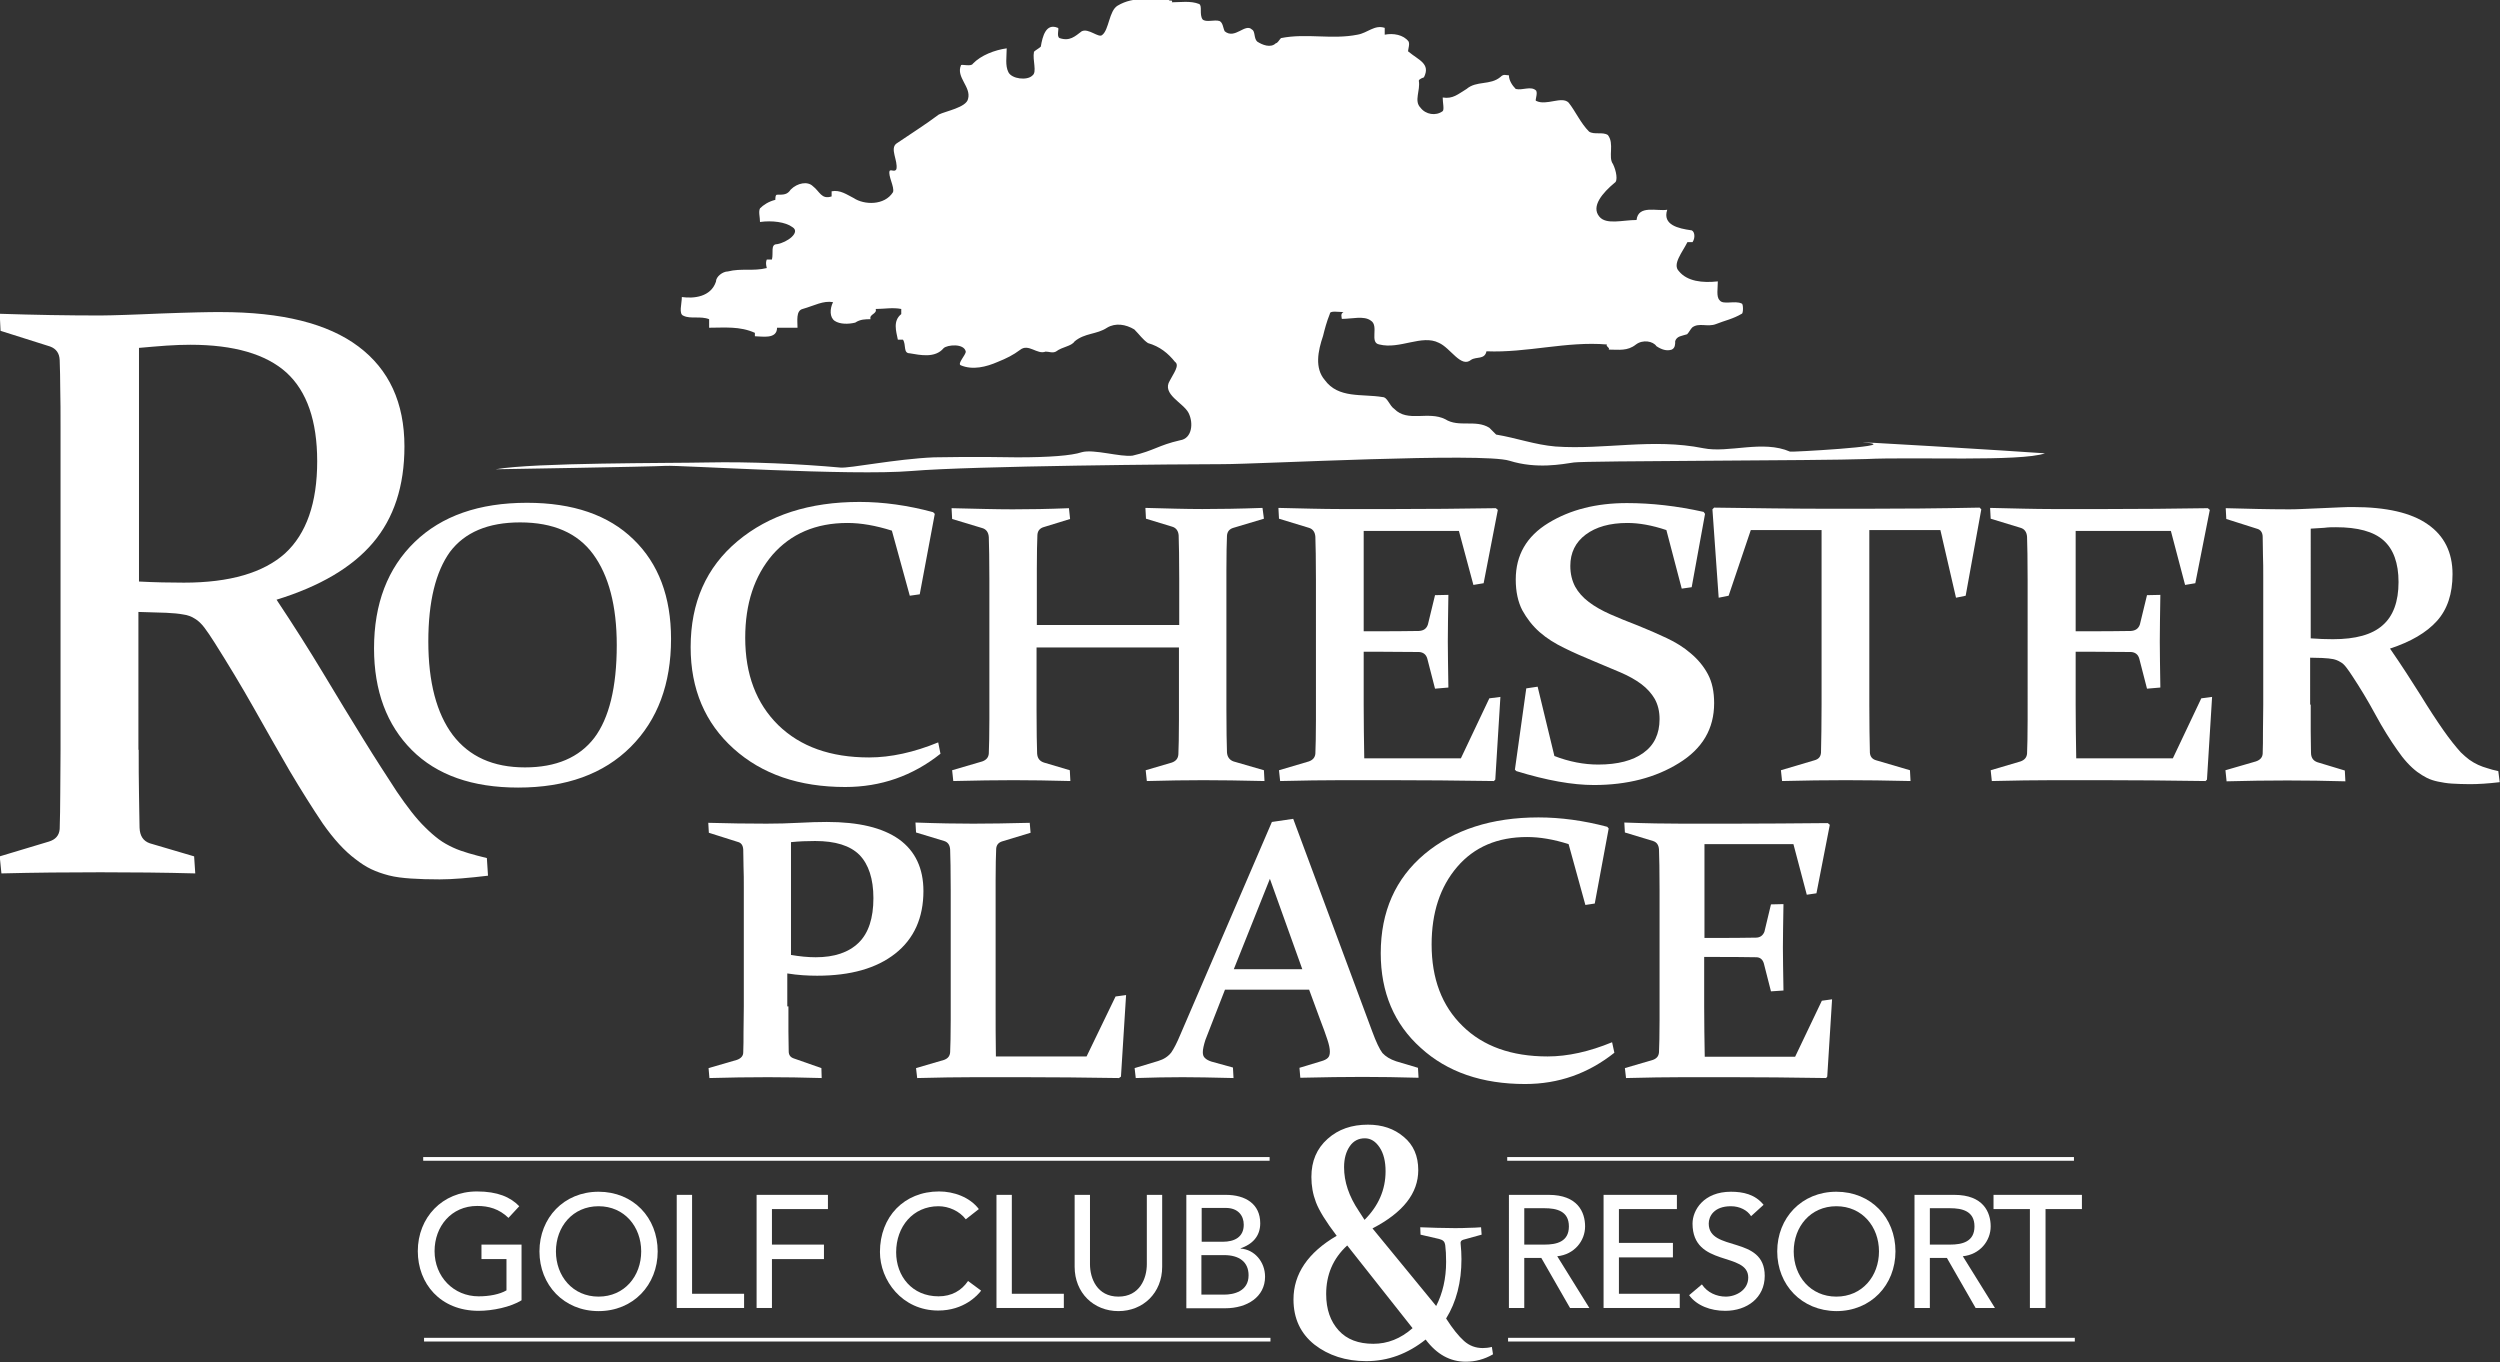 <?xml version="1.0" encoding="utf-8"?>
<!-- Generator: Adobe Illustrator 19.0.0, SVG Export Plug-In . SVG Version: 6.00 Build 0)  -->
<svg version="1.1" id="Layer_1" xmlns="http://www.w3.org/2000/svg" xmlns:xlink="http://www.w3.org/1999/xlink" x="0px" y="0px"
	 width="879.6px" height="479.2px" viewBox="0 0 879.6 479.2" style="enable-background:new 0 0 879.6 479.2;" xml:space="preserve"
	>
<rect x="0" y="0" width="879.6" height="479.2" fill="#333333" stroke="none"/>
<style type="text/css">
	.st0{fill:#FFFFFF;}
</style>
<g>
	<path id="XMLID_47_" class="st0" d="M183.5,437.9v19.6c-3.9,2.4-10.2,3.7-15.1,3.7c-13.5,0-21.4-9.6-21.4-21c0-11.8,8.6-21,20.8-21
		c7.3,0,11.8,2,14.9,5.2l-3.8,4.1c-3.3-3.2-7-4.2-11-4.2c-9.1,0-15,7.2-15,15.9c0,9,6.7,15.9,15.5,15.9c3.8,0,7.4-0.7,9.8-2.1V443
		h-8.8v-5.1H183.5z"/>
	<path class="st0" d="M189.8,440.3c0-11.8,8.6-21,20.8-21s20.8,9.1,20.8,21c0,11.8-8.6,21-20.8,21S189.8,452.1,189.8,440.3
		 M225.6,440.3c0-8.7-5.9-15.9-15-15.9s-15,7.2-15,15.9c0,8.7,5.9,15.9,15,15.9S225.6,449,225.6,440.3"/>
	<polygon id="XMLID_44_" class="st0" points="238.1,420.4 243.5,420.4 243.5,455.2 261.8,455.2 261.8,460.2 238.1,460.2 	"/>
	<polygon id="XMLID_43_" class="st0" points="266.2,420.4 291.3,420.4 291.3,425.4 271.6,425.4 271.6,437.9 289.9,437.9 289.9,443 
		271.6,443 271.6,460.2 266.2,460.2 	"/>
	<path id="XMLID_42_" class="st0" d="M339.8,429c-2.2-2.9-6-4.6-9.6-4.6c-9,0-14.9,7.2-14.9,16.2c0,8.4,5.6,15.5,14.9,15.5
		c4.6,0,8.1-2,10.4-5.4l4.6,3.4c-1.2,1.6-6,7-15.1,7c-12.7,0-20.5-10.6-20.5-20.6c0-12.4,8.5-21.3,20.8-21.3c5.2,0,10.8,2,14,6.2
		L339.8,429z"/>
	<polygon id="XMLID_41_" class="st0" points="350.6,420.4 356,420.4 356,455.2 374.3,455.2 374.3,460.2 350.6,460.2 	"/>
	<path id="XMLID_40_" class="st0" d="M383.5,420.4v24.4c0,5,2.5,11.4,10,11.4c7.5,0,10-6.4,10-11.4v-24.4h5.4v25.3
		c0,9.2-6.7,15.6-15.4,15.6c-8.7,0-15.4-6.4-15.4-15.6v-25.3H383.5z"/>
	<path class="st0" d="M417.4,420.4h13.9c6.9,0,12.1,3.2,12.1,10c0,4.6-2.8,7.4-6.9,8.8v0.1c4.8,0.3,8.6,4.6,8.6,9.9
		c0,7.1-6.3,11.1-14,11.1h-13.7V420.4z M422.8,436.9h7.4c4.1,0,7.4-1.6,7.4-6c0-3.2-2-5.9-6.3-5.9h-8.5V436.9z M422.8,455.5h7.9
		c3.3,0,8.6-1.1,8.6-6.8c0-4.7-3.3-7.1-8.6-7.1h-8V455.5z"/>
	<path class="st0" d="M530.9,420.4h14c10.2,0,12.8,6.1,12.8,11.1c0,5.1-3.8,9.9-9.8,10.5l11.3,18.2h-6.8l-10.1-17.6h-6v17.6h-5.4
		V420.4z M536.3,437.9h7.1c4.3,0,8.6-1,8.6-6.4c0-5.4-4.3-6.4-8.6-6.4h-7.1V437.9z"/>
	<polygon id="XMLID_34_" class="st0" points="564.2,420.4 590,420.4 590,425.4 569.6,425.4 569.6,437.3 588.6,437.3 588.6,442.4 
		569.6,442.4 569.6,455.2 591,455.2 591,460.2 564.2,460.2 	"/>
	<path id="XMLID_33_" class="st0" d="M598.8,451.9c1.9,2.9,5.2,4.3,8.4,4.3c3.6,0,7.9-2.3,7.9-6.7c0-9.2-19.6-3.5-19.6-19
		c0-4.7,3.9-11.2,13.5-11.2c4.3,0,8.5,0.9,11.5,4.6l-4.4,4c-1.3-2.1-4-3.5-7.1-3.5c-6,0-7.8,3.6-7.8,6.1c0,10.1,19.7,4,19.7,18.4
		c0,7.7-6.2,12.3-13.9,12.3c-5.1,0-10-1.8-12.7-5.5L598.8,451.9z"/>
	<path class="st0" d="M625.3,440.3c0-11.8,8.6-21,20.8-21c12.2,0,20.8,9.1,20.8,21c0,11.8-8.6,21-20.8,21
		C633.9,461.2,625.3,452.1,625.3,440.3 M661.1,440.3c0-8.7-5.9-15.9-15-15.9c-9.1,0-15,7.2-15,15.9c0,8.7,5.9,15.9,15,15.9
		C655.2,456.2,661.1,449,661.1,440.3"/>
	<path class="st0" d="M673.6,420.4h14c10.2,0,12.8,6.1,12.8,11.1c0,5.1-3.8,9.9-9.8,10.5l11.3,18.2h-6.8L685,442.6h-6v17.6h-5.4
		V420.4z M679,437.9h7.1c4.3,0,8.6-1,8.6-6.4c0-5.4-4.3-6.4-8.6-6.4H679V437.9z"/>
	<polygon id="XMLID_28_" class="st0" points="714.2,425.4 701.4,425.4 701.4,420.4 732.5,420.4 732.5,425.4 719.7,425.4 
		719.7,460.2 714.2,460.2 	"/>
	<path class="st0" d="M499.7,431.8c2,0.1,4,0.1,5.9,0.2c2,0,4,0.1,6.1,0.1c1.8,0,3.4,0,5-0.1c1.5,0,3-0.1,4.4-0.2l0.2,2.6l-6.5,1.8
		c-0.7,0.2-1,0.7-0.9,1.3c0.2,2,0.3,3.8,0.3,5.5c0,8.1-1.8,15.1-5.4,20.9c2.3,3.6,4.4,6.2,6.3,7.9c1.9,1.7,4.1,2.5,6.6,2.5
		c1,0,2-0.1,3.2-0.4l0.4,2.6c-3.1,1.8-6.3,2.6-9.6,2.6c-5.5,0-10.2-2.6-14.1-7.8c-6.3,5-13.2,7.6-20.9,7.6c-7.2,0-13.3-2-18.2-5.8
		c-4.9-3.9-7.4-9.2-7.4-15.9c0-9,5.1-16.5,15.2-22.4c-3.8-5-6.2-8.9-7.3-11.8c-1.1-2.9-1.6-5.8-1.6-8.9c0-5.6,1.9-10,5.7-13.4
		c3.8-3.4,8.5-5,14.2-5c5,0,9.2,1.4,12.6,4.3c3.4,2.8,5.1,6.7,5.1,11.7c0,8.1-5.3,14.9-16.1,20.5l22.4,27.3
		c2.3-4.5,3.5-9.7,3.5-15.5c0-2.4-0.1-4.3-0.3-5.8c-0.1-0.7-0.3-1.3-0.7-1.6c-0.3-0.3-0.8-0.5-1.5-0.7l-6.5-1.5L499.7,431.8z
		 M474,438.2c-5,4.6-7.4,10.3-7.4,17.1c0,5.4,1.5,9.6,4.4,12.8c2.9,3.2,7,4.7,12.2,4.7c5,0,9.6-1.8,13.8-5.5L474,438.2z
		 M480.1,429.2c4.9-4.9,7.4-10.6,7.4-17.1c0-3.5-0.7-6.3-2.1-8.4c-1.4-2.1-3.1-3.2-5.2-3.2c-2.2,0-4,0.9-5.3,2.8
		c-1.3,1.9-2,4.3-2,7.4c0,5.1,1.7,10.2,5.2,15.4L480.1,429.2z"/>
	<rect id="XMLID_24_" x="148.9" y="407.1" class="st0" width="297.8" height="1.3"/>
	<rect id="XMLID_23_" x="530.3" y="407.1" class="st0" width="199.4" height="1.3"/>
	<path id="XMLID_22_" class="st0" d="M719.5,159.5c-7.8-0.6-77.5-4.9-61.6-3.6c8.4,1.2-27.5,3.2-28.1,3c-9.6-4.2-21.5,0.6-30.5-1.2
		c-17.9-3.6-34.7,0.6-52-0.6c-7.2-0.6-13.7-3-20.9-4.2c-0.6-0.6-1.8-1.8-2.4-2.4c-4.8-3-10.8,0-15.5-3c-6-3-13.2,1.2-17.9-3.6
		c-1.8-1.2-2.4-4.2-4.2-4.2c-7.2-1.2-15.5,0.6-20.3-6c-3.6-4.2-2.4-10.2-0.6-15.5c0.6-2.4,1.2-4.8,2.4-7.8c0-1.2,3-0.6,4.8-0.6
		c-1.2,0.6-0.6,1.8-0.6,2.4c3.6,0,7.8-1.2,10.2,0.6c3,1.8-0.6,7.8,3,8.4c7.2,1.8,15-3.6,20.9-0.6c4.2,1.8,7.8,9,11.4,6
		c1.8-1.2,4.8,0,5.4-3c14.3,0.6,28.1-3.6,42.4-2.4c-0.6,0.6,1.2,1.2,0.6,1.8c3.6,0,6.6,0.6,9.6-1.8c2.4-1.8,6-1.2,7.2,0.6
		c1.8,1.2,3.6,1.8,5.4,1.2c1.2-0.6,1.2-1.8,1.2-3c0.6-1.8,2.4-1.8,4.2-2.4c0.6-0.6,1.2-1.8,1.8-2.4c2.4-1.8,5.4,0,8.4-1.2
		c3-1.2,6-1.8,9-3.6c0.6,0,0.6-3.6,0-3.6c-2.4-1.2-6.6,0.6-7.8-1.2c-1.2-1.2-0.6-4.2-0.6-6.6c-5.4,0.6-10.8,0-13.7-3.6
		c-2.4-2.4,1.2-6.6,3-10.2h1.8c1.2-1.8,0.6-4.2-0.6-4.2c-4.2-0.6-10.1-1.8-8.3-7.2c-3.6,0.6-10.2-1.8-10.8,3.6
		c-4.8,0-10.7,1.8-13.1-1.2c-3-3.6,1.2-8.4,5.4-11.9c1.2-0.6,0.6-4.2-0.6-6.6c-1.8-2.4,0.6-7.2-1.8-10.2c-1.8-1.2-4.8,0-6.6-1.2
		c-3-3-4.8-7.2-7.2-10.2c-2.4-2.4-7.8,1.2-11.4-0.6c-0.6,0,0.6-2.4,0-3.6c-1.8-1.8-4.8,0-7.2-0.6c-1.2-1.2-2.4-3-2.4-4.8
		c-1.2,0-1.8-0.6-3,0.6c-3.6,3-8.4,1.2-11.9,4.2c-3,1.8-4.8,3.6-8.4,3c0,1.8,0.6,4.2,0,4.8c-2.4,1.8-6,1.2-7.8-1.2
		c-2.4-2.4,0-6-0.6-9.5c0-0.6,1.8-1.2,1.8-1.2c2.4-4.8-1.8-6-5.4-9c-0.6,0,0.6-2.4,0-3.6c-1.8-2.4-5.4-3-8.4-2.4v-2.4
		c-3.6-1.2-6,1.8-9.6,2.4c-9,1.8-17.9-0.6-26.9,1.2c-0.6,0.6-1.2,1.8-1.8,1.8c-1.8,1.8-4.8,0.6-6.6-0.6c-1.2-1.2-0.6-3.6-1.8-4.2
		c-2.4-2.4-6,3.6-9.6,0.6c-0.6-1.2-0.6-3-1.8-3.6c-1.8-0.6-4.8,0.6-6-0.6c-1.2-1.8,0-4.8-1.2-5.4c-3-1.2-6.6-0.6-9.6-0.6
		c0.6-1.2-1.2,0-1.2-1.2c-6,0.6-11.9-1.2-17.9,2.4c-3,1.8-3,8.5-5.4,10.3c-1.2,1.2-4.8-2.5-7.2-1.3c-2.4,1.8-4.2,3.6-7.8,2.4
		c-1.2-0.6,0-3.6-0.6-3.6c-4.2-1.8-5.4,3-6,6.6c-0.6,0.6-1.8,1.2-2.4,1.8c-0.6,3,1.2,7.2-0.6,8.4c-1.8,1.8-7.2,1.2-8.4-1.2
		c-1.2-2.4-0.6-5.4-0.6-8.4c-4.2,0.6-9,2.4-11.9,5.4c-0.6,1.2-4.2,0-4.2,0.6c-1.8,4.2,3.7,7.6,2.5,11.8c-0.6,3-7.9,4.3-10.3,5.5
		c-4.8,3.6-9.6,6.6-14.9,10.2c-2.4,1.8,0.6,6,0,9c-0.6,1.2-1.8,0-2.4,0.6c-0.6,1.8,1.8,5.7,1.2,7.5c-3,4.8-10.2,4.5-13.8,2.1
		c-2.4-1.2-4.8-3-7.8-2.4v1.8c-3.6,1.2-4.2-1.8-6.6-3.6c-1.8-1.8-5.4-1.2-7.8,1.2c-1.2,1.8-2.4,1.8-4.8,1.8c-0.6,0-0.6,1.2-0.6,1.8
		c-2.4,0.6-4.2,1.8-5.4,3c-0.6,1.2,0,3,0,4.8c4.2-0.6,9,0,11.4,1.8c3,1.8-1.8,5.4-5.4,6c-2.4,0-1.2,3-1.8,5.4h-1.8c-0.6,1.2,0,3,0,3
		c-4.8,1.2-9,0-13.7,1.2c-1.8,0-4.2,1.8-4.2,3.6c-1.8,5.4-7.8,6-12,5.4c0,2.4-1.2,6,0.6,6.6c2.4,1.2,6,0,9,1.2v3
		c5.4,0,10.8-0.6,16.1,1.8v1.2c2.4,0,7.8,1.2,7.8-3h7.2c0-2.4-0.6-6,1.8-6.6c4.2-1.2,7.2-3,10.7-2.4c-1.2,2.4-1.2,5.4,0.6,6.6
		c1.8,1.2,4.8,1.2,7.2,0.6c1.8-1.2,3.6-1.2,5.4-1.2c-0.6-1.8,2.4-1.8,1.8-3.6c3,0,6-0.6,9,0v1.8c-3,2.4-1.8,6-1.2,9h1.8
		c1.2,1.8,0,4.8,2.4,4.8c3.6,0.6,8.9,1.8,11.9-1.8c1.2-1.2,7.2-1.8,7.8,1.2c0,1.2-3,4.2-1.8,4.8c4.2,1.8,9,0.6,13.1-1.2
		c3-1.2,5.4-2.4,7.8-4.2c3-2.4,6,1.8,9,0.6c1.2,0,2.4,0.6,3.6,0c2.4-1.8,5.4-1.8,6.6-3.6c3.6-3,7.8-2.4,11.4-4.8
		c3-1.8,6.6-1.2,9.6,0.6c1.8,1.8,3,3.6,4.8,4.8c4.2,1.2,7.1,3.6,9.5,6.6c1.8,1.2-0.6,4.2-1.8,6.6c-3,4.8,4.8,7.8,6.6,11.4
		c1.8,3.6,1.2,9-3,9.6c-7.8,1.8-9,3.6-16.7,5.4c-4.2,0.6-13.7-2.4-17.9-1.2c-3.6,1.2-11.4,1.8-22.7,1.8c-0.8,0-15.2-0.3-29.3,0
		c-13.7,0.6-29.6,3.9-32.9,3.6c-14.4-1.3-32-2.1-46.6-1.8c-13.7,0.3-60.9,0-74.7,2.4c0,0,55-0.9,59.8-1.2c4.8-0.3,65.1,3.6,86.6,1.8
		c21.5-1.8,96.2-2.4,109.3-2.4c13.2,0,91.5-4.2,101-1.2c9.6,3,18.5,1.2,22.7,0.6c4.2-0.6,86.6-0.6,102.8-1.2
		C672.9,160.7,711.1,162.5,719.5,159.5"/>
	<path class="st0" d="M48.8,263.8c0,5.6,0,10.7,0.1,15.2c0.1,4.5,0.1,8.5,0.2,12.2c0.1,2.9,1.3,4.7,3.6,5.5l15.6,4.6l0.4,6
		c-11.1-0.3-22.3-0.4-33.4-0.4c-11.3,0-22.9,0.1-34.8,0.4l-0.6-6l17.3-5.2c2.3-0.7,3.6-2.1,3.8-4.4c0.1-3.7,0.2-7.9,0.2-12.6
		c0-4.6,0.1-9.8,0.1-15.4V150c0-4.8,0-9.1-0.1-12.9c0-3.8-0.1-7.3-0.2-10.4c-0.1-2.4-1.2-4-3.4-4.8l-17.4-5.5l-0.3-6
		c12.1,0.4,23.9,0.6,35.4,0.6c2.3,0,5.1-0.1,8.6-0.2c3.5-0.1,7.8-0.3,12.8-0.5c5.1-0.2,9.3-0.3,12.8-0.4c3.4-0.1,6.1-0.1,8.1-0.1
		c21.6,0,37.7,4,48.5,12.1c10.8,8.1,16.2,19.8,16.2,35.2c0,13.9-3.7,25.2-11.1,33.9c-7.4,8.7-18.7,15.3-33.9,20
		c6,9,11.5,17.7,16.5,26c5,8.4,9.7,16,14,23c4.3,7,8.3,13.1,11.8,18.5c3.6,5.3,6.9,9.6,10,12.6c1.6,1.6,3.2,3,4.8,4.2
		c1.6,1.2,3.3,2.1,5,2.9c1.7,0.8,3.5,1.4,5.5,2c1.9,0.6,4.1,1.1,6.4,1.7l0.4,6.2c-6.7,0.8-12.4,1.3-17,1.3c-3.9,0-7.2-0.1-10.1-0.3
		c-2.9-0.2-5.5-0.5-7.8-1.1c-2.3-0.6-4.3-1.3-6.2-2.2c-1.9-0.9-3.7-2.1-5.5-3.5c-3.9-2.9-7.7-7.1-11.5-12.5
		c-3.7-5.5-7.6-11.7-11.7-18.6c-4-6.9-8.2-14.3-12.6-22.1c-4.4-7.8-9-15.4-13.8-23c-1.4-2.2-2.6-4-3.6-5.3c-1-1.3-2.1-2.4-3.3-3.1
		c-1.2-0.8-2.6-1.3-4.1-1.5c-1.6-0.3-3.6-0.5-6-0.6l-9.8-0.3V263.8z M48.8,204.6c5.7,0.3,11,0.4,15.9,0.4c16.2,0,28-3.5,35.6-10.3
		c7.5-6.9,11.3-17.7,11.3-32.4c0-14.2-3.6-24.6-10.8-31.2c-7.2-6.5-18.5-9.8-33.8-9.8c-2.6,0-5.4,0.1-8.4,0.3
		c-3,0.2-6.2,0.5-9.7,0.8V204.6z"/>
	<path class="st0" d="M236.1,224.8c0,15.8-4.7,28.5-14.2,38c-9.5,9.5-22.7,14.3-39.6,14.3c-16.1,0-28.6-4.4-37.4-13.2
		c-8.8-8.8-13.3-20.8-13.3-35.8c0-15.7,4.8-28.2,14.3-37.4c9.5-9.2,22.7-13.8,39.5-13.8c16.2,0,28.7,4.3,37.5,12.9
		C231.7,198.3,236.1,210,236.1,224.8 M150.7,225.7c0,14.3,2.9,25.3,8.6,32.9c5.8,7.6,14.2,11.4,25.4,11.4c11,0,19.1-3.5,24.4-10.4
		c5.2-6.9,7.9-17.8,7.9-32.6c0-13.8-2.8-24.5-8.3-32c-5.5-7.5-14.1-11.2-25.7-11.2c-11.3,0-19.5,3.5-24.7,10.4
		C153.3,201.2,150.7,211.6,150.7,225.7"/>
	<path id="XMLID_17_" class="st0" d="M323.6,209.1l-3.5,0.5l-6.3-22.9c-5.7-1.8-10.9-2.7-15.6-2.7c-11.2,0-19.9,3.8-26.4,11.2
		c-6.4,7.5-9.6,17.2-9.6,29.2c0,12.9,3.9,23.1,11.6,30.7c7.8,7.6,18.4,11.4,32,11.4c7.6,0,15.8-1.8,24.3-5.3l0.8,4
		c-9.8,7.8-21,11.7-33.5,11.7c-16.2,0-29.3-4.5-39.3-13.5c-10-9-15.1-20.9-15.1-35.7c0-15.7,5.5-28.1,16.5-37.3
		c11-9.2,25.3-13.8,42.9-13.8c8.4,0,17,1.2,25.9,3.6l0.6,0.6L323.6,209.1z"/>
	<path id="XMLID_16_" class="st0" d="M431.7,264.7c0.1,1.6,0.9,2.7,2.3,3.2l10.7,3.1l0.2,3.8c-8.5-0.2-15.6-0.3-21.5-0.3
		c-6,0-12.6,0.1-19.9,0.3l-0.4-3.8l9.2-2.7c1.4-0.5,2.2-1.4,2.3-2.9c0.1-2.3,0.2-6.3,0.2-12v-25.6h-50.1v22c0,7.4,0.1,12.4,0.2,15.3
		c0.1,1.7,0.9,2.7,2.4,3.2l9.1,2.7l0.2,3.8c-7.4-0.2-14.1-0.3-20-0.3c-6,0-13,0.1-21.2,0.3L335,271l10.6-3.1
		c1.4-0.5,2.2-1.4,2.3-2.8c0.1-2.4,0.2-6.4,0.2-12v-49c0-7.2-0.1-12.2-0.2-15.1c-0.1-1.7-0.9-2.8-2.3-3.2l-10.6-3.2l-0.2-3.8
		c8.4,0.2,15.6,0.4,21.5,0.4c5.9,0,12.5-0.1,19.8-0.4l0.4,3.8l-9.1,2.8c-1.5,0.4-2.3,1.3-2.4,2.8c-0.1,2.4-0.2,6.4-0.2,12v19.7h50.1
		v-16.2c0-7.3-0.1-12.4-0.2-15.3c-0.1-1.6-0.9-2.7-2.3-3.1l-9.2-2.8l-0.2-3.8c7.5,0.2,14.1,0.4,20,0.4c5.9,0,13-0.1,21.2-0.4
		l0.5,3.8l-10.7,3.2c-1.4,0.4-2.2,1.3-2.3,2.8c-0.1,2.4-0.2,6.4-0.2,12.1v48.9C431.5,256.8,431.6,261.8,431.7,264.7"/>
	<path id="XMLID_15_" class="st0" d="M471.4,179.1h19.3c11.3,0,23.2-0.1,35.6-0.3l0.7,0.6l-5,25.8l-3.6,0.6l-5.1-19h-33.5v35.3h4.7
		c4.4,0,9.3,0,14.7-0.1c1.7-0.1,2.7-0.8,3.2-2.3l2.5-10.3l4.7-0.1c-0.1,7-0.2,12.4-0.2,16.4c0,3.7,0.1,9.1,0.2,16.2l-4.7,0.4
		l-2.7-10.5c-0.4-1.5-1.4-2.3-2.9-2.4c-5.5,0-10.4-0.1-14.7-0.1h-4.8v18.6c0,6.4,0.1,12.7,0.2,18.9h34l10-21.1l3.9-0.5l-1.8,29.1
		l-0.5,0.5c-13.2-0.2-25.2-0.3-36.1-0.3h-17.8c-6,0-13.1,0.1-21.3,0.3l-0.4-3.8l10.5-3.1c1.4-0.5,2.2-1.4,2.3-2.8
		c0.1-2.4,0.2-6.4,0.2-12V204c0-7.2-0.1-12.2-0.2-15.1c-0.1-1.7-0.9-2.8-2.3-3.2l-10.5-3.2l-0.2-3.8
		C458.3,178.9,465.5,179.1,471.4,179.1"/>
	<path id="XMLID_14_" class="st0" d="M586.3,186.5c-5.1-1.7-9.6-2.5-13.7-2.5c-6.2,0-11.1,1.4-14.7,4.1c-3.6,2.7-5.4,6.4-5.4,11
		c0,2.8,0.6,5.2,1.7,7.3c1.1,2,2.7,3.8,4.8,5.4c2.1,1.6,4.6,3,7.5,4.3c2.9,1.3,6.2,2.6,9.8,4c3.5,1.4,6.9,2.9,10.1,4.4
		c3.2,1.5,6.1,3.3,8.5,5.4c2.5,2.1,4.5,4.5,6,7.3c1.5,2.8,2.2,6.2,2.2,10.2c0,9-4.1,16-12.4,21.1c-8.2,5.1-18.2,7.7-29.9,7.7
		c-7.5,0-16.6-1.6-27.3-4.9l-0.5-0.5l4-28.6l4-0.6l5.9,24.4c5.2,2,10.4,3,15.4,3c6.9,0,12.2-1.4,15.9-4.1c3.8-2.7,5.7-6.7,5.7-11.9
		c0-2.8-0.6-5.1-1.7-7.1c-1.1-1.9-2.7-3.7-4.7-5.2c-2-1.5-4.5-2.9-7.3-4.1c-2.9-1.2-6-2.5-9.5-4c-3.6-1.5-7.1-3-10.3-4.6
		c-3.3-1.6-6.2-3.4-8.7-5.6c-2.5-2.2-4.5-4.8-6.1-7.7c-1.5-2.9-2.3-6.5-2.3-10.8c0-8.6,3.8-15.2,11.5-19.9c7.7-4.7,16.9-7,27.6-7
		c8.6,0,17.6,1,27,3.1l0.5,0.7l-4.7,25.8l-3.5,0.5L586.3,186.5z"/>
	<path id="XMLID_13_" class="st0" d="M649.4,274.5c-7,0-14.5,0.1-22.4,0.3l-0.4-3.8l11.8-3.5c1.5-0.4,2.2-1.3,2.3-2.7
		c0.1-4.3,0.2-10,0.2-16.8v-61.5H616l-7.8,23.1l-3.5,0.7l-2.2-31.1l0.6-0.6c14.2,0.2,27.9,0.4,40.9,0.4h11.5c13,0,26.6-0.1,41-0.4
		l0.6,0.6l-5.5,30.4l-3.4,0.7l-5.5-23.8h-25v61.5c0,6.8,0.1,12.5,0.2,16.8c0.1,1.4,0.8,2.3,2.2,2.7L672,271l0.2,3.8
		C663.8,274.6,656.2,274.5,649.4,274.5"/>
	<path id="XMLID_12_" class="st0" d="M721.9,179.1h19.3c11.3,0,23.2-0.1,35.6-0.3l0.7,0.6l-5.1,25.8l-3.6,0.6l-5-19h-33.5v35.3h4.7
		c4.4,0,9.2,0,14.7-0.1c1.6-0.1,2.7-0.8,3.2-2.3l2.5-10.3l4.7-0.1c-0.1,7-0.2,12.4-0.2,16.4c0,3.7,0.1,9.1,0.2,16.2l-4.7,0.4
		l-2.7-10.5c-0.4-1.5-1.4-2.3-2.9-2.4c-5.4,0-10.3-0.1-14.7-0.1h-4.8v18.6c0,6.4,0.1,12.7,0.2,18.9h34l10-21.1l3.8-0.5l-1.8,29.1
		l-0.5,0.5c-13.2-0.2-25.2-0.3-36.1-0.3h-17.8c-6,0-13,0.1-21.3,0.3l-0.4-3.8l10.5-3.1c1.4-0.5,2.2-1.4,2.3-2.8
		c0.1-2.4,0.2-6.4,0.2-12V204c0-7.2-0.1-12.2-0.2-15.1c-0.1-1.7-0.9-2.8-2.3-3.2l-10.5-3.2l-0.2-3.8
		C708.9,178.9,716,179.1,721.9,179.1"/>
	<path class="st0" d="M813,247.9c0,3.5,0,6.6,0,9.4c0,2.8,0.1,5.3,0.1,7.5c0,1.8,0.8,2.9,2.3,3.4l9.6,2.9l0.2,3.8
		c-6.9-0.2-13.7-0.3-20.4-0.3c-6.9,0-14.1,0.1-21.4,0.3L783,271l10.7-3.1c1.5-0.5,2.3-1.4,2.4-2.7c0.1-2.3,0.1-4.9,0.1-7.8
		c0-2.9,0.1-6,0.1-9.5v-44.7c0-2.9,0-5.5-0.1-7.9c0-2.4-0.1-4.5-0.1-6.4c0-1.6-0.8-2.6-2.1-2.9l-10.7-3.4l-0.2-3.8
		c7.5,0.2,14.8,0.4,22,0.4c1.2,0,2.7,0,4.6-0.1c1.9-0.1,4.2-0.2,7-0.3c2.7-0.1,5-0.2,6.8-0.3c1.8-0.1,3.3-0.1,4.4-0.1
		c11.7,0,20.5,2,26.3,6.1c5.8,4,8.7,9.9,8.7,17.5c0,6.9-1.8,12.4-5.5,16.5c-3.7,4.1-9.2,7.3-16.5,9.7c4.1,5.9,7.6,11.4,10.7,16.3
		c3,4.9,5.7,9,8,12.3c2.3,3.3,4.4,5.9,6.2,7.9c1,1,2.1,1.9,3,2.6c1,0.7,2,1.3,3.1,1.8c1.1,0.5,2.2,0.9,3.3,1.2
		c1.1,0.4,2.4,0.7,3.8,1l0.5,3.9c-4.2,0.5-7.6,0.7-10.5,0.7c-2.4,0-4.5-0.1-6.3-0.2c-1.8-0.1-3.4-0.4-4.9-0.7
		c-1.4-0.3-2.7-0.7-3.9-1.3c-1.2-0.6-2.3-1.3-3.4-2.1c-2.4-1.8-4.8-4.4-7.1-7.8c-2.4-3.4-5-7.5-7.7-12.5c-2.7-5-5.4-9.4-7.9-13.2
		c-0.9-1.4-1.6-2.4-2.3-3.3c-0.6-0.8-1.3-1.5-2.1-1.9c-0.8-0.5-1.6-0.8-2.5-1c-0.9-0.2-2.2-0.3-3.9-0.4l-4.2-0.1V247.9z M813,224.6
		c2.7,0.2,5.3,0.3,7.8,0.3c8,0,13.8-1.6,17.5-4.9c3.7-3.2,5.6-8.3,5.6-15.2c0-6.7-1.8-11.6-5.3-14.7c-3.5-3.1-9.1-4.6-16.7-4.6
		c-1.3,0-2.7,0-4.1,0.2c-1.4,0.1-3,0.2-4.8,0.3V224.6z"/>
	<path class="st0" d="M277.4,354.1c0,3.3,0,6.2,0,8.8c0,2.6,0.1,4.9,0.1,7c0,1.3,0.6,2.1,1.8,2.5l9.7,3.4l0.1,3.5
		c-6.8-0.2-13.1-0.3-18.9-0.3c-6.8,0-13.6,0.1-20.6,0.3l-0.3-3.5l10-2.9c1.4-0.5,2.2-1.4,2.2-2.6c0.1-2.2,0.1-4.6,0.1-7.3
		c0-2.7,0.1-5.6,0.1-8.9v-41.8c0-2.7,0-5.1-0.1-7.4c0-2.2-0.1-4.2-0.1-6c-0.1-1.5-0.7-2.4-2-2.7l-10.1-3.2l-0.2-3.5
		c7,0.2,13.8,0.3,20.5,0.3c3.9,0,7.6-0.1,11.3-0.3c3.7-0.2,7-0.3,9.9-0.3c11.2,0,19.6,2,25.4,6.1c5.7,4.1,8.6,10.2,8.6,18.2
		c0,9.4-3.3,16.8-9.9,22c-6.6,5.2-15.7,7.8-27.5,7.8c-3.3,0-6.8-0.2-10.5-0.8V354.1z M278.4,336c2.9,0.5,5.8,0.8,8.6,0.8
		c6.6,0,11.6-1.7,15.1-5.1c3.5-3.4,5.2-8.7,5.2-15.7c0-6.8-1.7-11.9-4.9-15.2c-3.3-3.3-8.5-4.9-15.6-4.9c-2.8,0-5.6,0.1-8.5,0.4V336
		z"/>
	<path id="XMLID_7_" class="st0" d="M342.4,289.8c5.5,0,12.1-0.1,19.9-0.3l0.3,3.5l-9.9,3c-1.4,0.4-2.1,1.3-2.2,2.6
		c-0.1,2.2-0.2,6-0.2,11.3v44.1c0,6,0,11.8,0.1,17.7h31.9l10.2-21.1l3.7-0.5l-1.8,28.7l-0.7,0.5c-12.1-0.2-23.3-0.3-33.5-0.3h-17.6
		c-5.6,0-12.2,0.1-19.9,0.3l-0.4-3.5l9.9-2.9c1.3-0.5,2-1.3,2.1-2.7c0.1-2.2,0.2-6,0.2-11.3v-45.9c0-6.7-0.1-11.4-0.2-14.1
		c-0.1-1.6-0.8-2.6-2.1-3l-9.9-3l-0.2-3.5C330.2,289.7,336.9,289.8,342.4,289.8"/>
	<path class="st0" d="M423.2,370.2c0,0.9,0.2,1.6,0.8,2.1c0.5,0.5,1.3,0.9,2.2,1.2l7.6,2.1l0.2,3.7c-7.7-0.2-13.7-0.3-17.9-0.3
		c-5,0-10.5,0.1-16.5,0.3l-0.4-3.5l8.3-2.5c2-0.6,3.5-1.6,4.6-3c0.9-1.3,2-3.4,3.2-6.3l32.2-74.8l7.5-1.1l27.8,74.8
		c1.4,3.8,2.6,6.3,3.6,7.6c1.1,1.2,2.7,2.2,4.8,2.9l7.7,2.3l0.2,3.5c-7-0.2-13.6-0.3-19.7-0.3c-6.2,0-13.5,0.1-21.9,0.3l-0.3-3.5
		l7.6-2.3c1.1-0.3,1.9-0.7,2.4-1.2c0.5-0.5,0.7-1.2,0.7-2.2c0-1.1-0.3-2.5-0.9-4.3c-0.6-1.8-1.4-4.1-2.5-6.9l-3.9-10.6H431
		l-4.1,10.5c-1.2,3-2.1,5.4-2.8,7.2C423.5,367.8,423.2,369.2,423.2,370.2 M446.8,309.2L434.1,341h24.1L446.8,309.2z"/>
	<path id="XMLID_4_" class="st0" d="M561.1,317.9l-3.3,0.5l-5.9-21.4c-5.3-1.7-10.2-2.5-14.6-2.5c-10.4,0-18.6,3.5-24.6,10.5
		c-6,7-9,16.1-9,27.3c0,12,3.6,21.6,10.9,28.7c7.2,7.1,17.2,10.7,29.9,10.7c7.1,0,14.7-1.7,22.7-5l0.8,3.7c-9.2,7.3-19.6,11-31.4,11
		c-15.1,0-27.4-4.2-36.7-12.7c-9.4-8.4-14.1-19.6-14.1-33.3c0-14.7,5.2-26.3,15.4-34.9c10.3-8.6,23.7-12.9,40.1-12.9
		c7.8,0,15.9,1.1,24.2,3.3l0.5,0.6L561.1,317.9z"/>
	<path id="XMLID_3_" class="st0" d="M591.7,289.8h18.1c10.6,0,21.7-0.1,33.3-0.2l0.7,0.6l-4.7,24.1l-3.4,0.5l-4.7-17.8h-31.3v33h4.4
		c4.1,0,8.7,0,13.7-0.1c1.5,0,2.5-0.8,3-2.1l2.3-9.6l4.4-0.1c-0.1,6.5-0.2,11.6-0.2,15.3c0,3.5,0.1,8.5,0.2,15.1l-4.4,0.3l-2.5-9.8
		c-0.4-1.4-1.3-2.2-2.7-2.2c-5.1-0.1-9.7-0.1-13.8-0.1h-4.5v17.4c0,6,0.1,11.8,0.2,17.7h31.8l9.4-19.7l3.6-0.5l-1.7,27.2l-0.4,0.5
		c-12.3-0.2-23.6-0.3-33.8-0.3H592c-5.6,0-12.2,0.1-19.9,0.3l-0.4-3.5l9.9-2.9c1.3-0.5,2-1.3,2.1-2.7c0.1-2.2,0.2-6,0.2-11.3v-45.9
		c0-6.7-0.1-11.4-0.2-14.1c-0.1-1.6-0.8-2.6-2.1-3l-9.9-3l-0.2-3.5C579.5,289.7,586.1,289.8,591.7,289.8"/>
	<rect id="XMLID_2_" x="149.2" y="470.7" class="st0" width="297.8" height="1.3"/>
	<rect id="XMLID_1_" x="530.6" y="470.7" class="st0" width="199.4" height="1.3"/>
</g>
</svg>
